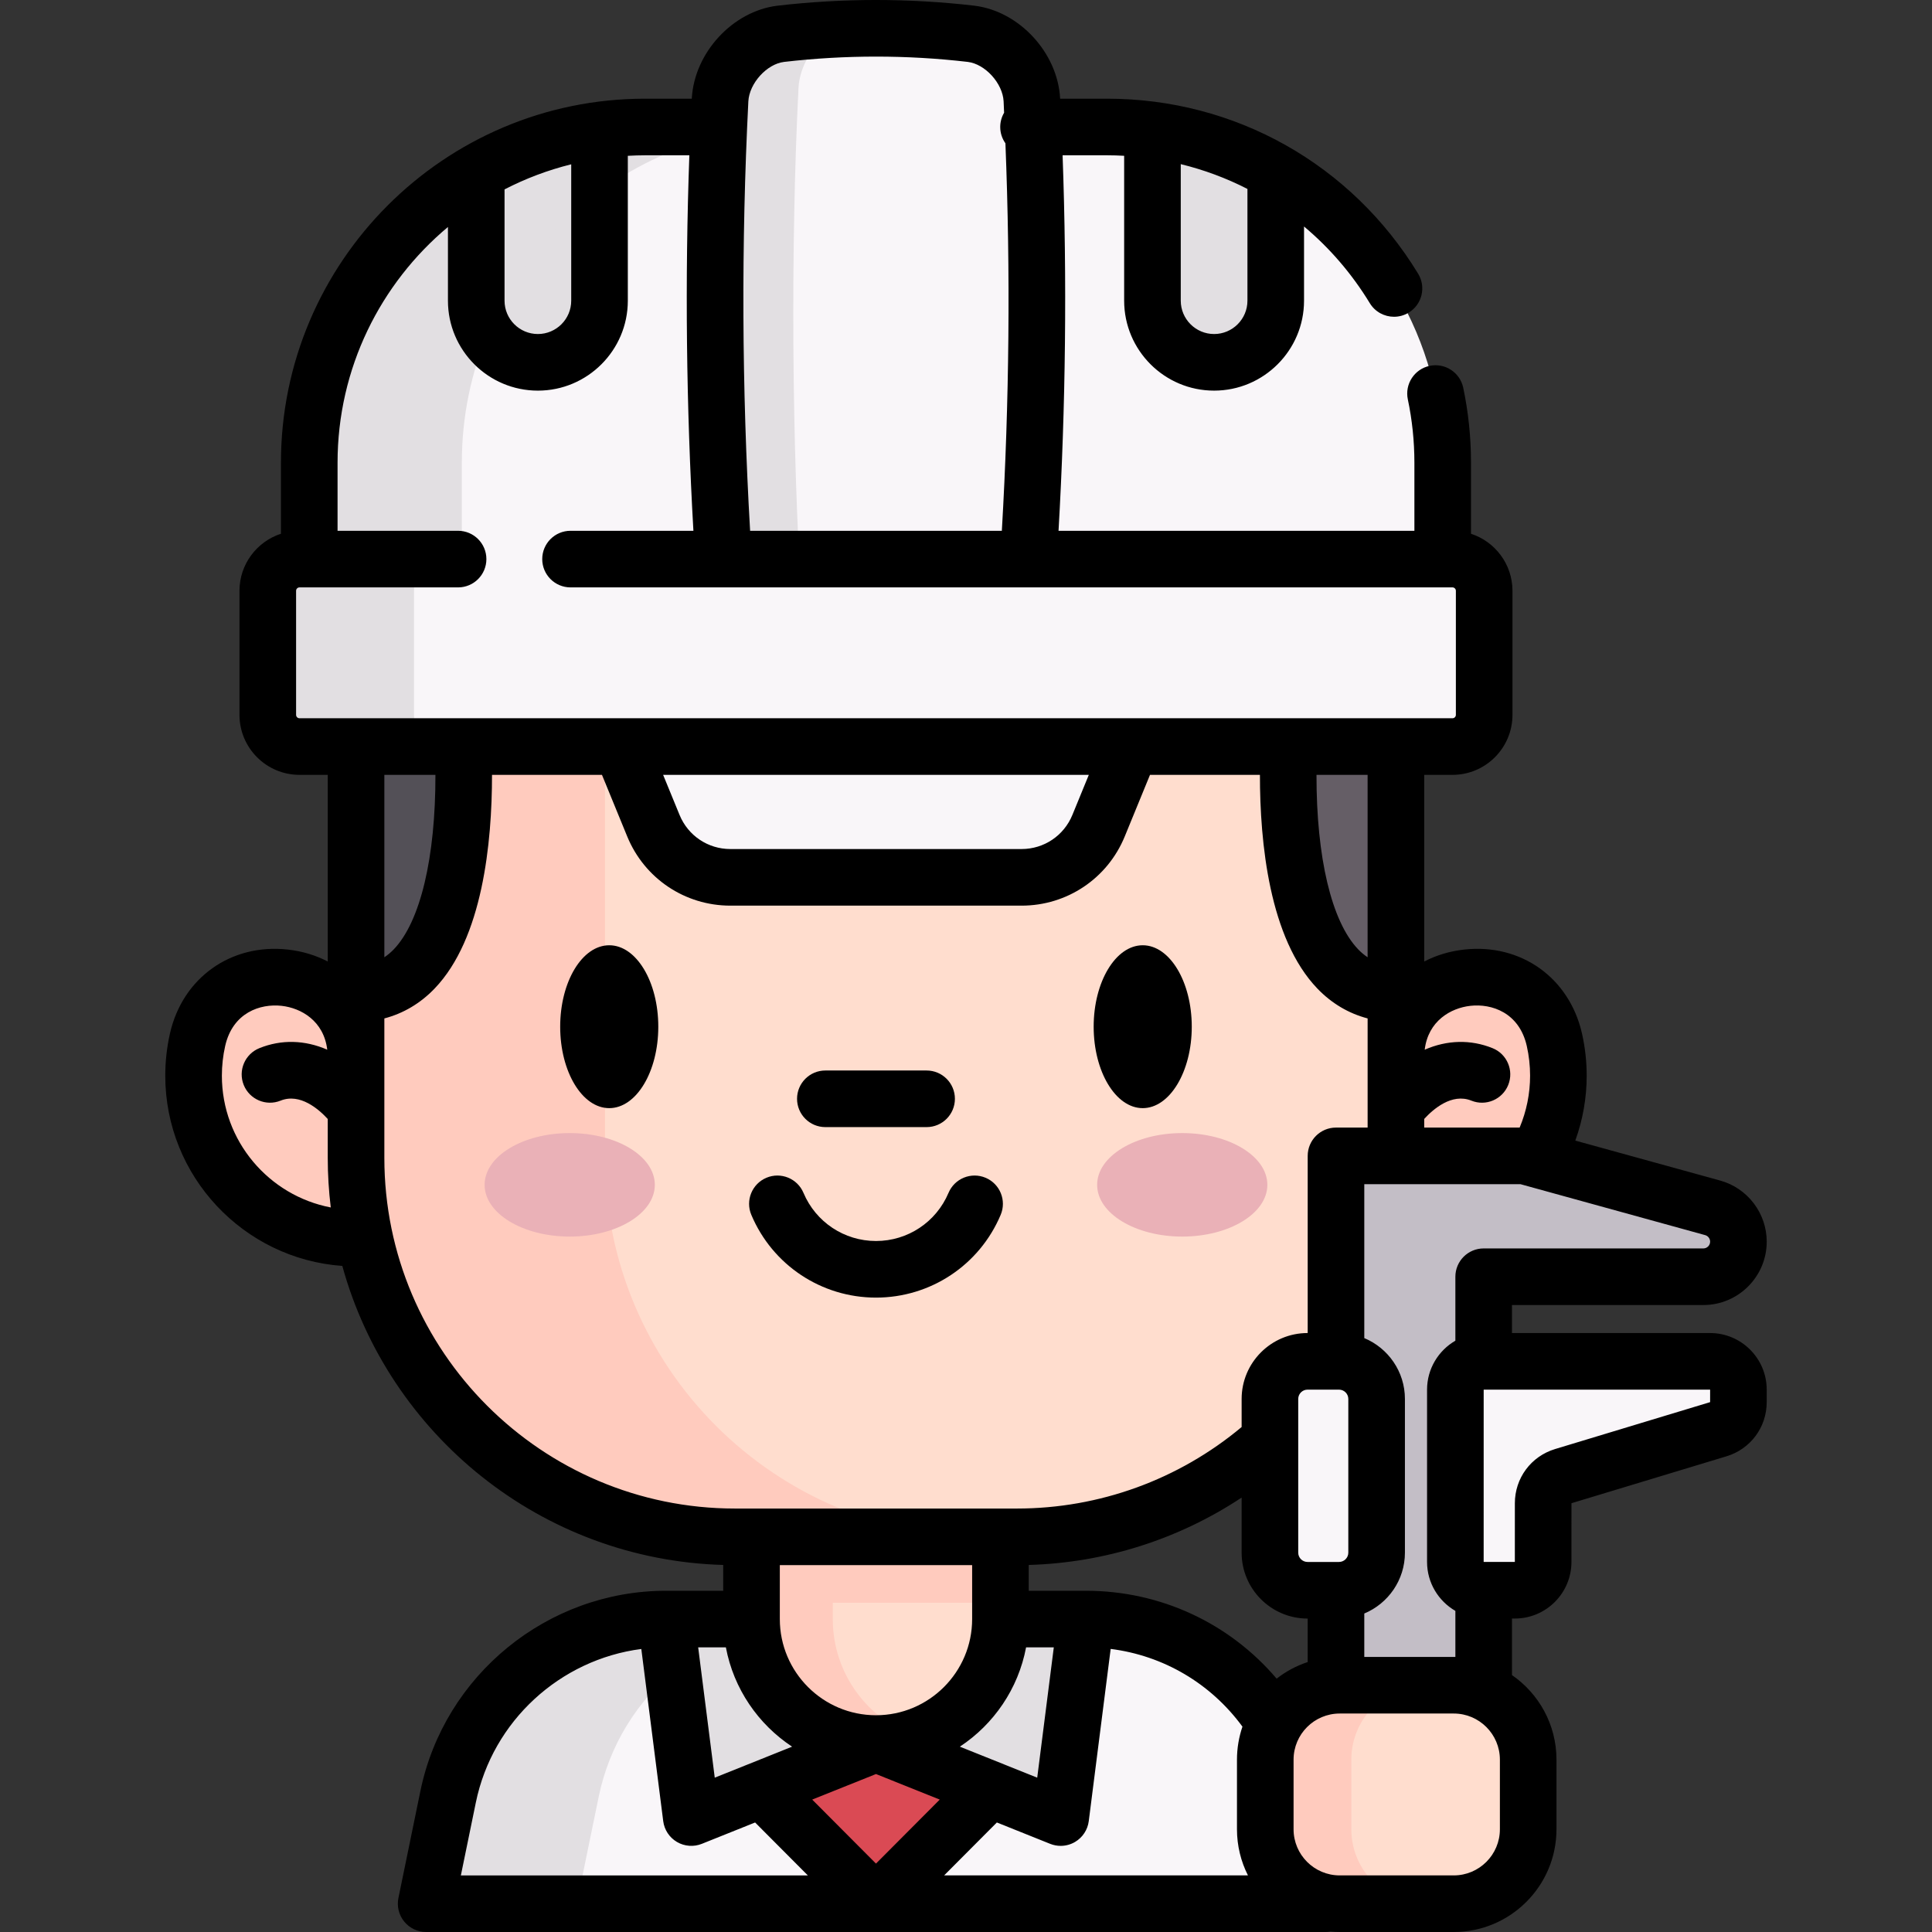 <svg id="Capa_1" enable-background="new 0 0 511.992 511.992" height="512" viewBox="0 0 511.992 511.992" width="512" xmlns="http://www.w3.org/2000/svg"><rect x="0" y="0" width="511.992" height="511.992" fill="#333333" stroke="none"/><g><g><g><path d="m265.123 429.066h22.652c27.99 0 52.121 19.68 57.751 47.098l5.816 28.328h-238.404l5.816-28.328c5.629-27.418 29.761-47.098 57.751-47.098h22.652" fill="#f9f6f9"/><path d="m216.408 429.062c-27.99 0-52.12 19.68-57.75 47.1l-5.82 28.33h-39.9l5.81-28.33c5.63-27.42 29.77-47.1 57.76-47.1z" fill="#e2dfe2"/><path d="m201.921 474.16 30.219 30.332 30.219-30.332-9.993-33.731-50.546 4.433" fill="#da4a54"/><path d="m287.778 429.066-6.692 52.598-48.943-19.615h-.003l-48.943 19.615-6.692-52.598" fill="#e2dfe2"/><path d="m265.121 373.988v55.08c0 18.211-14.767 32.978-32.978 32.978-18.221 0-32.988-14.767-32.988-32.978v-55.08z" fill="#ffddce"/><g fill="#ffcbbe"><path d="m242.913 460.248c-3.374 1.161-6.997 1.796-10.768 1.796-18.221 0-32.988-14.767-32.988-32.978v-55.08h21.536v55.08c0 14.45 9.289 26.726 22.22 31.182z"/><path d="m94.357 328.125c-23.78 0-43.057-19.277-43.057-43.057 0-3.273.365-6.46 1.057-9.524 5.586-24.738 42-20.681 42 4.68h275.567c0-25.361 36.415-29.418 42-4.68.692 3.064 1.057 6.251 1.057 9.524 0 23.78-19.277 43.057-43.057 43.057"/><path d="m199.155 373.988h65.967v50.743h-65.967z"/></g><path d="m269.5 407.272h-74.719c-55.463 0-100.424-44.961-100.424-100.424v-141.634h275.567v141.633c0 55.463-44.962 100.425-100.424 100.425z" fill="#ffddce"/><path d="m341.887 191.932s-6.551 71.414 28.035 71.414v-88.239z" fill="#655e66"/><path d="m260.747 407.271h-65.967c-55.457 0-100.424-44.967-100.424-100.424v-141.639h65.967v141.639c0 55.458 44.957 100.424 100.424 100.424z" fill="#ffcbbe"/><path d="m122.392 191.932s6.551 71.414-28.035 71.414v-88.239z" fill="#535057"/><g fill="#eab1b7"><ellipse cx="313.302" cy="313.987" rx="22.554" ry="13.714"/><ellipse cx="150.979" cy="313.987" rx="22.554" ry="13.714"/></g><path d="m382.323 122.626v69.301h-300.368v-69.301c0-32.829 17.784-61.521 44.252-76.923 9.845-5.746 20.891-9.646 32.671-11.234 3.94-.536 7.959-.814 12.048-.814h122.436c4.089 0 8.108.278 12.048.814 11.78 1.588 22.826 5.488 32.671 11.234 26.457 15.413 44.242 44.094 44.242 76.923z" fill="#f9f6f9"/><g fill="#e2dfe2"><path d="m338.08 45.703v33.981c0 9.021-7.314 16.335-16.335 16.335s-16.335-7.314-16.335-16.335v-45.215c11.78 1.588 22.825 5.488 32.67 11.234z"/><path d="m158.878 34.469v45.215c0 9.021-7.314 16.335-16.335 16.335s-16.335-7.314-16.335-16.335v-33.981c9.844-5.746 20.89-9.646 32.67-11.234z"/></g><path d="m191.705 148.165c-2.636-40.568-2.929-81.136-.878-121.705.458-8.321 7.726-16.479 16.081-17.502 16.822-1.955 33.643-1.955 50.465 0 8.356 1.023 15.622 9.181 16.081 17.502 2.051 40.568 1.758 81.136-.878 121.705l-46.735 17.05z" fill="#f9f6f9"/><path d="m211.608 23.274c-2.104 41.632-1.806 95.481.903 137.104l-20.811-12.216c-2.64-40.561-2.928-81.131-.873-121.701.456-8.317 7.721-16.474 16.077-17.506 4.803-.556 9.597-.953 14.39-1.181-5.389 3.304-9.349 9.357-9.686 15.5z" fill="#e2dfe2"/><path d="m211.361 33.657c-49.137 0-88.972 39.834-88.972 88.972v69.303h-40.437v-69.303c0-49.138 39.835-88.972 88.972-88.972z" fill="#e2dfe2"/><path d="m270.728 232.501h-77.177c-8.945 0-17.003-5.405-20.396-13.682l-8.6-20.977 67.584-24.839 67.584 24.839-8.6 20.977c-3.392 8.277-11.45 13.682-20.395 13.682z" fill="#f9f6f9"/><path d="m393.313 156.564v32.872c0 4.646-3.759 8.405-8.404 8.405h-305.544c-4.634 0-8.392-3.759-8.392-8.405v-32.872c0-4.633 3.759-8.405 8.392-8.405h305.544c4.646 0 8.404 3.772 8.404 8.405z" fill="#f9f6f9"/><path d="m118.104 197.843h-38.74c-4.64 0-8.39-3.76-8.39-8.41v-32.87c0-4.63 3.75-8.4 8.39-8.4h38.74c-4.64 0-8.39 3.77-8.39 8.4v32.87c0 4.649 3.75 8.41 8.39 8.41z" fill="#e2dfe2"/></g><g><path d="m393.183 489.645h-39.138v-183.331h49.903l49.921 13.77c4.032 1.112 6.824 4.779 6.824 8.961 0 5.134-4.162 9.296-9.296 9.296h-58.214z" fill="#c3bec6"/><g fill="#f9f6f9"><path d="m364.813 370.729v40.733c0 5.505-4.462 9.967-9.967 9.967h-8.341c-5.505 0-9.967-4.462-9.967-9.967v-40.733c0-5.505 4.462-9.967 9.967-9.967h8.341c5.504 0 9.967 4.463 9.967 9.967z"/><path d="m460.693 368.269v3.301c0 3.307-2.165 6.225-5.331 7.183l-41.084 12.432c-3.166.958-5.331 3.875-5.331 7.183v15.554c0 4.145-3.36 7.505-7.505 7.505h-8.26c-4.145 0-7.505-3.36-7.505-7.505v-45.653c0-4.145 3.36-7.505 7.505-7.505h10.765 49.241c4.145 0 7.505 3.36 7.505 7.505z"/></g></g><path d="m385.256 446.595h-30.23c-10.893 0-19.723 8.83-19.723 19.723v18.451c0 10.893 8.83 19.723 19.723 19.723h30.23c10.893 0 19.723-8.83 19.723-19.723v-18.451c0-10.893-8.83-19.723-19.723-19.723z" fill="#ffddce"/><path d="m377.833 504.488h-22.8c-10.9 0-19.73-8.83-19.73-19.72v-18.45c0-10.9 8.83-19.73 19.73-19.73h22.8c-10.89 0-19.72 8.83-19.72 19.73v18.45c0 10.89 8.83 19.72 19.72 19.72z" fill="#ffcbbe"/></g><g><ellipse cx="161.453" cy="272.083" rx="12.999" ry="21.582"/><path d="m302.827 293.664c7.167 0 12.999-9.682 12.999-21.582s-5.831-21.582-12.999-21.582-12.999 9.682-12.999 21.582 5.832 21.582 12.999 21.582z"/><path d="m232.143 343.875c14.454 0 27.424-8.609 33.042-21.934 1.609-3.816-.18-8.215-3.997-9.824-3.816-1.609-8.215.18-9.824 3.997-3.269 7.752-10.813 12.761-19.22 12.761s-15.951-5.009-19.22-12.761c-1.608-3.817-6.006-5.607-9.824-3.997-3.817 1.609-5.606 6.008-3.997 9.824 5.616 13.325 18.586 21.934 33.04 21.934z"/><path d="m218.723 298.69h26.834c4.142 0 7.5-3.358 7.5-7.5s-3.358-7.5-7.5-7.5h-26.834c-4.142 0-7.5 3.358-7.5 7.5s3.358 7.5 7.5 7.5z"/><path d="m453.189 353.264h-52.506v-7.422h50.714c9.261 0 16.796-7.535 16.796-16.796 0-7.53-5.07-14.188-12.33-16.191l-38.396-10.591c1.984-5.489 3.017-11.307 3.017-17.201 0-3.751-.418-7.509-1.245-11.173-3.34-14.779-16.186-23.929-31.246-22.248-3.854.43-7.408 1.524-10.567 3.163v-49.462h7.49c8.767 0 15.9-7.133 15.9-15.9v-32.88c0-7.053-4.62-13.041-10.99-15.115v-18.825c0-6.723-.694-13.412-2.062-19.882-.857-4.052-4.841-6.644-8.89-5.786-4.053.857-6.643 4.837-5.786 8.89 1.153 5.452 1.738 11.097 1.738 16.778v18.04h-94.306c1.894-33.039 2.272-66.402 1.075-99.51h11.771c1.523 0 3.037.05 4.543.132v38.399c0 13.143 10.692 23.835 23.835 23.835s23.835-10.692 23.835-23.835v-19.663c6.757 5.664 12.661 12.485 17.429 20.321 1.412 2.321 3.882 3.602 6.414 3.602 1.328 0 2.674-.353 3.892-1.094 3.539-2.153 4.661-6.767 2.508-10.306-17.678-29.049-48.503-46.391-82.457-46.391h-12.42c-.002-.035-.003-.071-.005-.106-.667-12.08-10.832-23.085-22.704-24.538-17.318-2.013-34.88-2.013-52.242.005-11.829 1.448-21.994 12.453-22.66 24.567-.001.024-.002.049-.003.073h-12.407c-53.194 0-96.471 43.277-96.471 96.471v18.821c-6.369 2.075-10.988 8.062-10.988 15.115v32.88c0 8.767 7.133 15.9 15.9 15.9h7.49v49.464c-3.16-1.639-6.716-2.734-10.572-3.164-15.056-1.671-27.906 7.47-31.244 22.25-.823 3.648-1.241 7.408-1.241 11.175 0 26.652 20.734 48.539 46.918 50.412 12.311 44.697 52.711 77.869 100.939 79.245v6.838h-15.152c-31.403 0-58.78 22.328-65.097 53.091l-5.82 28.33c-.454 2.208.11 4.502 1.534 6.249s3.559 2.76 5.813 2.76h238.41c.42 0 .833-.046 1.241-.115.805.072 1.618.115 2.441.115h30.23c15.011 0 27.223-12.212 27.223-27.223v-18.452c0-9.286-4.677-17.497-11.795-22.413v-14.979h.759c8.273 0 15.004-6.731 15.004-15.005l.003-15.558 41.084-12.433c6.375-1.929 10.658-7.701 10.658-14.361v-3.301c.002-8.271-6.729-15.002-15.002-15.002zm-122.609-273.58c0 4.872-3.963 8.835-8.835 8.835s-8.835-3.963-8.835-8.835v-36.186c6.165 1.504 12.089 3.711 17.67 6.572zm59.077 186.865c5.639-.632 12.948 1.78 14.951 10.643.582 2.58.876 5.228.876 7.871 0 4.744-.952 9.418-2.768 13.751h-25.29v-2.287c2.318-2.537 7.307-6.946 12.501-4.849 3.841 1.551 8.212-.308 9.761-4.149 1.55-3.841-.308-8.212-4.149-9.761-5.829-2.352-12.049-2.177-17.982.405.918-7.63 6.904-11.044 12.1-11.624zm-27.231-12.868c-.868-.58-1.7-1.267-2.495-2.094-7.073-7.36-11.081-24.37-11.051-46.244h13.545v48.338zm-164.111-226.809c.265-4.816 4.883-9.904 9.458-10.464 16.168-1.878 32.565-1.879 48.688-.005 4.619.565 9.238 5.654 9.502 10.436.051 1.01.083 2.025.131 3.037-.65 1.11-1.028 2.398-1.028 3.777 0 1.612.513 3.101 1.378 4.324 1.356 34.133 1.035 68.585-.949 102.686h-66.711c-2.2-37.813-2.375-76.063-.469-113.791zm-64.608 23.319c5.553-2.865 11.47-5.115 17.67-6.649v36.142c0 4.872-3.963 8.835-8.835 8.835s-8.835-3.963-8.835-8.835zm-55.241 139.252v-32.88c0-.496.404-.9.9-.9h42.03c4.142 0 7.5-3.358 7.5-7.5s-3.358-7.5-7.5-7.5h-31.941v-18.036c0-25.067 11.388-47.519 29.252-62.475v19.533c0 13.143 10.692 23.835 23.835 23.835s23.835-10.692 23.835-23.835v-38.396c1.506-.083 3.021-.134 4.548-.134h11.758c-1.197 33.093-.819 66.462 1.075 99.507h-32.563c-4.142 0-7.5 3.358-7.5 7.5s3.358 7.5 7.5 7.5h233.72c.496 0 .9.404.9.9v32.88c0 .496-.404.9-.9.9h-305.549c-.496.001-.9-.403-.9-.899zm210.077 15.9-4.359 10.631c-2.248 5.484-7.53 9.027-13.457 9.027h-77.177c-5.926 0-11.208-3.543-13.457-9.027l-4.359-10.631zm-173.151 0c.031 21.879-3.975 38.889-11.046 46.246-.794.826-1.623 1.512-2.49 2.091v-48.337zm-56.593 79.724c0-2.658.293-5.307.873-7.872 2.001-8.864 9.304-11.271 14.95-10.645 5.197.58 11.184 3.994 12.101 11.623-5.933-2.583-12.154-2.758-17.983-.406-3.841 1.55-5.699 5.92-4.149 9.761s5.921 5.7 9.761 4.149c5.173-2.087 10.168 2.314 12.503 4.862v10.313c0 4.445.276 8.825.8 13.131-16.412-3.144-28.856-17.6-28.856-34.916zm43.057 21.785v-36.963c5.018-1.316 9.534-3.983 13.305-7.907 12.739-13.255 15.233-38.693 15.225-56.64h29.139l6.692 16.322c4.567 11.139 15.296 18.336 27.335 18.336h77.177c12.039 0 22.769-7.198 27.335-18.336l6.692-16.322h29.132c-.007 17.945 2.488 43.379 15.23 56.638 3.772 3.925 8.29 6.592 13.31 7.909v28.924h-8.382c-4.142 0-7.5 3.358-7.5 7.5v46.948h-.04c-9.631 0-17.467 7.836-17.467 17.467v7.443c-16.688 13.943-37.696 21.6-59.541 21.6h-4.363c-.003 0-.006 0-.01 0h-65.966c-.003 0-.006 0-.01 0h-4.371c-51.238.001-92.922-41.682-92.922-92.919zm152.512 156.024c8.993-5.932 15.485-15.349 17.548-26.314h7.348l-4.394 34.531zm3.255-48.104v14.294c0 14.051-11.432 25.483-25.483 25.483-14.052 0-25.483-11.432-25.483-25.483v-14.294zm-47.71 48.105-20.5 8.216-4.394-34.531h7.345c2.062 10.966 8.556 20.383 17.549 26.315zm22.228 7.252 16.9 6.773-16.901 16.964-16.9-16.964zm32.032 12.837 14.122 5.66c.899.36 1.846.538 2.79.538 1.32 0 2.635-.349 3.802-1.035 2.002-1.177 3.346-3.215 3.639-5.519l5.807-45.636c13.982 1.765 26.534 9.145 34.921 20.597-.935 2.747-1.45 5.687-1.45 8.746v18.452c0 4.394 1.053 8.545 2.91 12.223h-80.514zm74.144-38.116c-12.528-14.728-30.803-23.288-50.542-23.288h-15.151v-6.84c20.219-.583 39.716-6.8 56.414-17.856v14.596c0 9.631 7.836 17.467 17.467 17.467h.04v11.525c-3.008.99-5.784 2.489-8.228 4.396zm5.72-33.388v-40.733c0-1.36 1.107-2.467 2.467-2.467h8.341c1.36 0 2.467 1.107 2.467 2.467v40.733c0 1.36-1.107 2.467-2.467 2.467h-8.341c-1.36 0-2.467-1.106-2.467-2.467zm-217.936 66.209c4.445-21.651 22.365-37.903 43.851-40.683l5.805 45.623c.293 2.304 1.637 4.341 3.639 5.519 2.001 1.176 4.436 1.359 6.591.497l14.121-5.659 13.973 14.026h-91.95zm271.379 7.098c0 6.74-5.483 12.223-12.223 12.223h-30.23c-6.74 0-12.223-5.483-12.223-12.223v-18.452c0-6.74 5.483-12.223 12.223-12.223h30.23c6.74 0 12.223 5.483 12.223 12.223zm-12.224-45.675h-23.712v-11.505c6.316-2.633 10.769-8.868 10.769-16.127v-40.733c0-7.259-4.453-13.493-10.769-16.127v-40.789h41.387l48.942 13.5c.776.214 1.319.926 1.319 1.731 0 .991-.806 1.796-1.796 1.796h-58.214c-4.142 0-7.5 3.358-7.5 7.5v16.951c-4.479 2.599-7.505 7.436-7.505 12.976v45.652c0 5.541 3.027 10.378 7.506 12.977v12.207c-.142 0-.283-.009-.427-.009zm67.934-67.52-41.084 12.433c-6.375 1.929-10.659 7.701-10.659 14.361l-.004 15.558-8.265-.005.005-45.657 60.01-.005v.01z"/></g></g></svg>